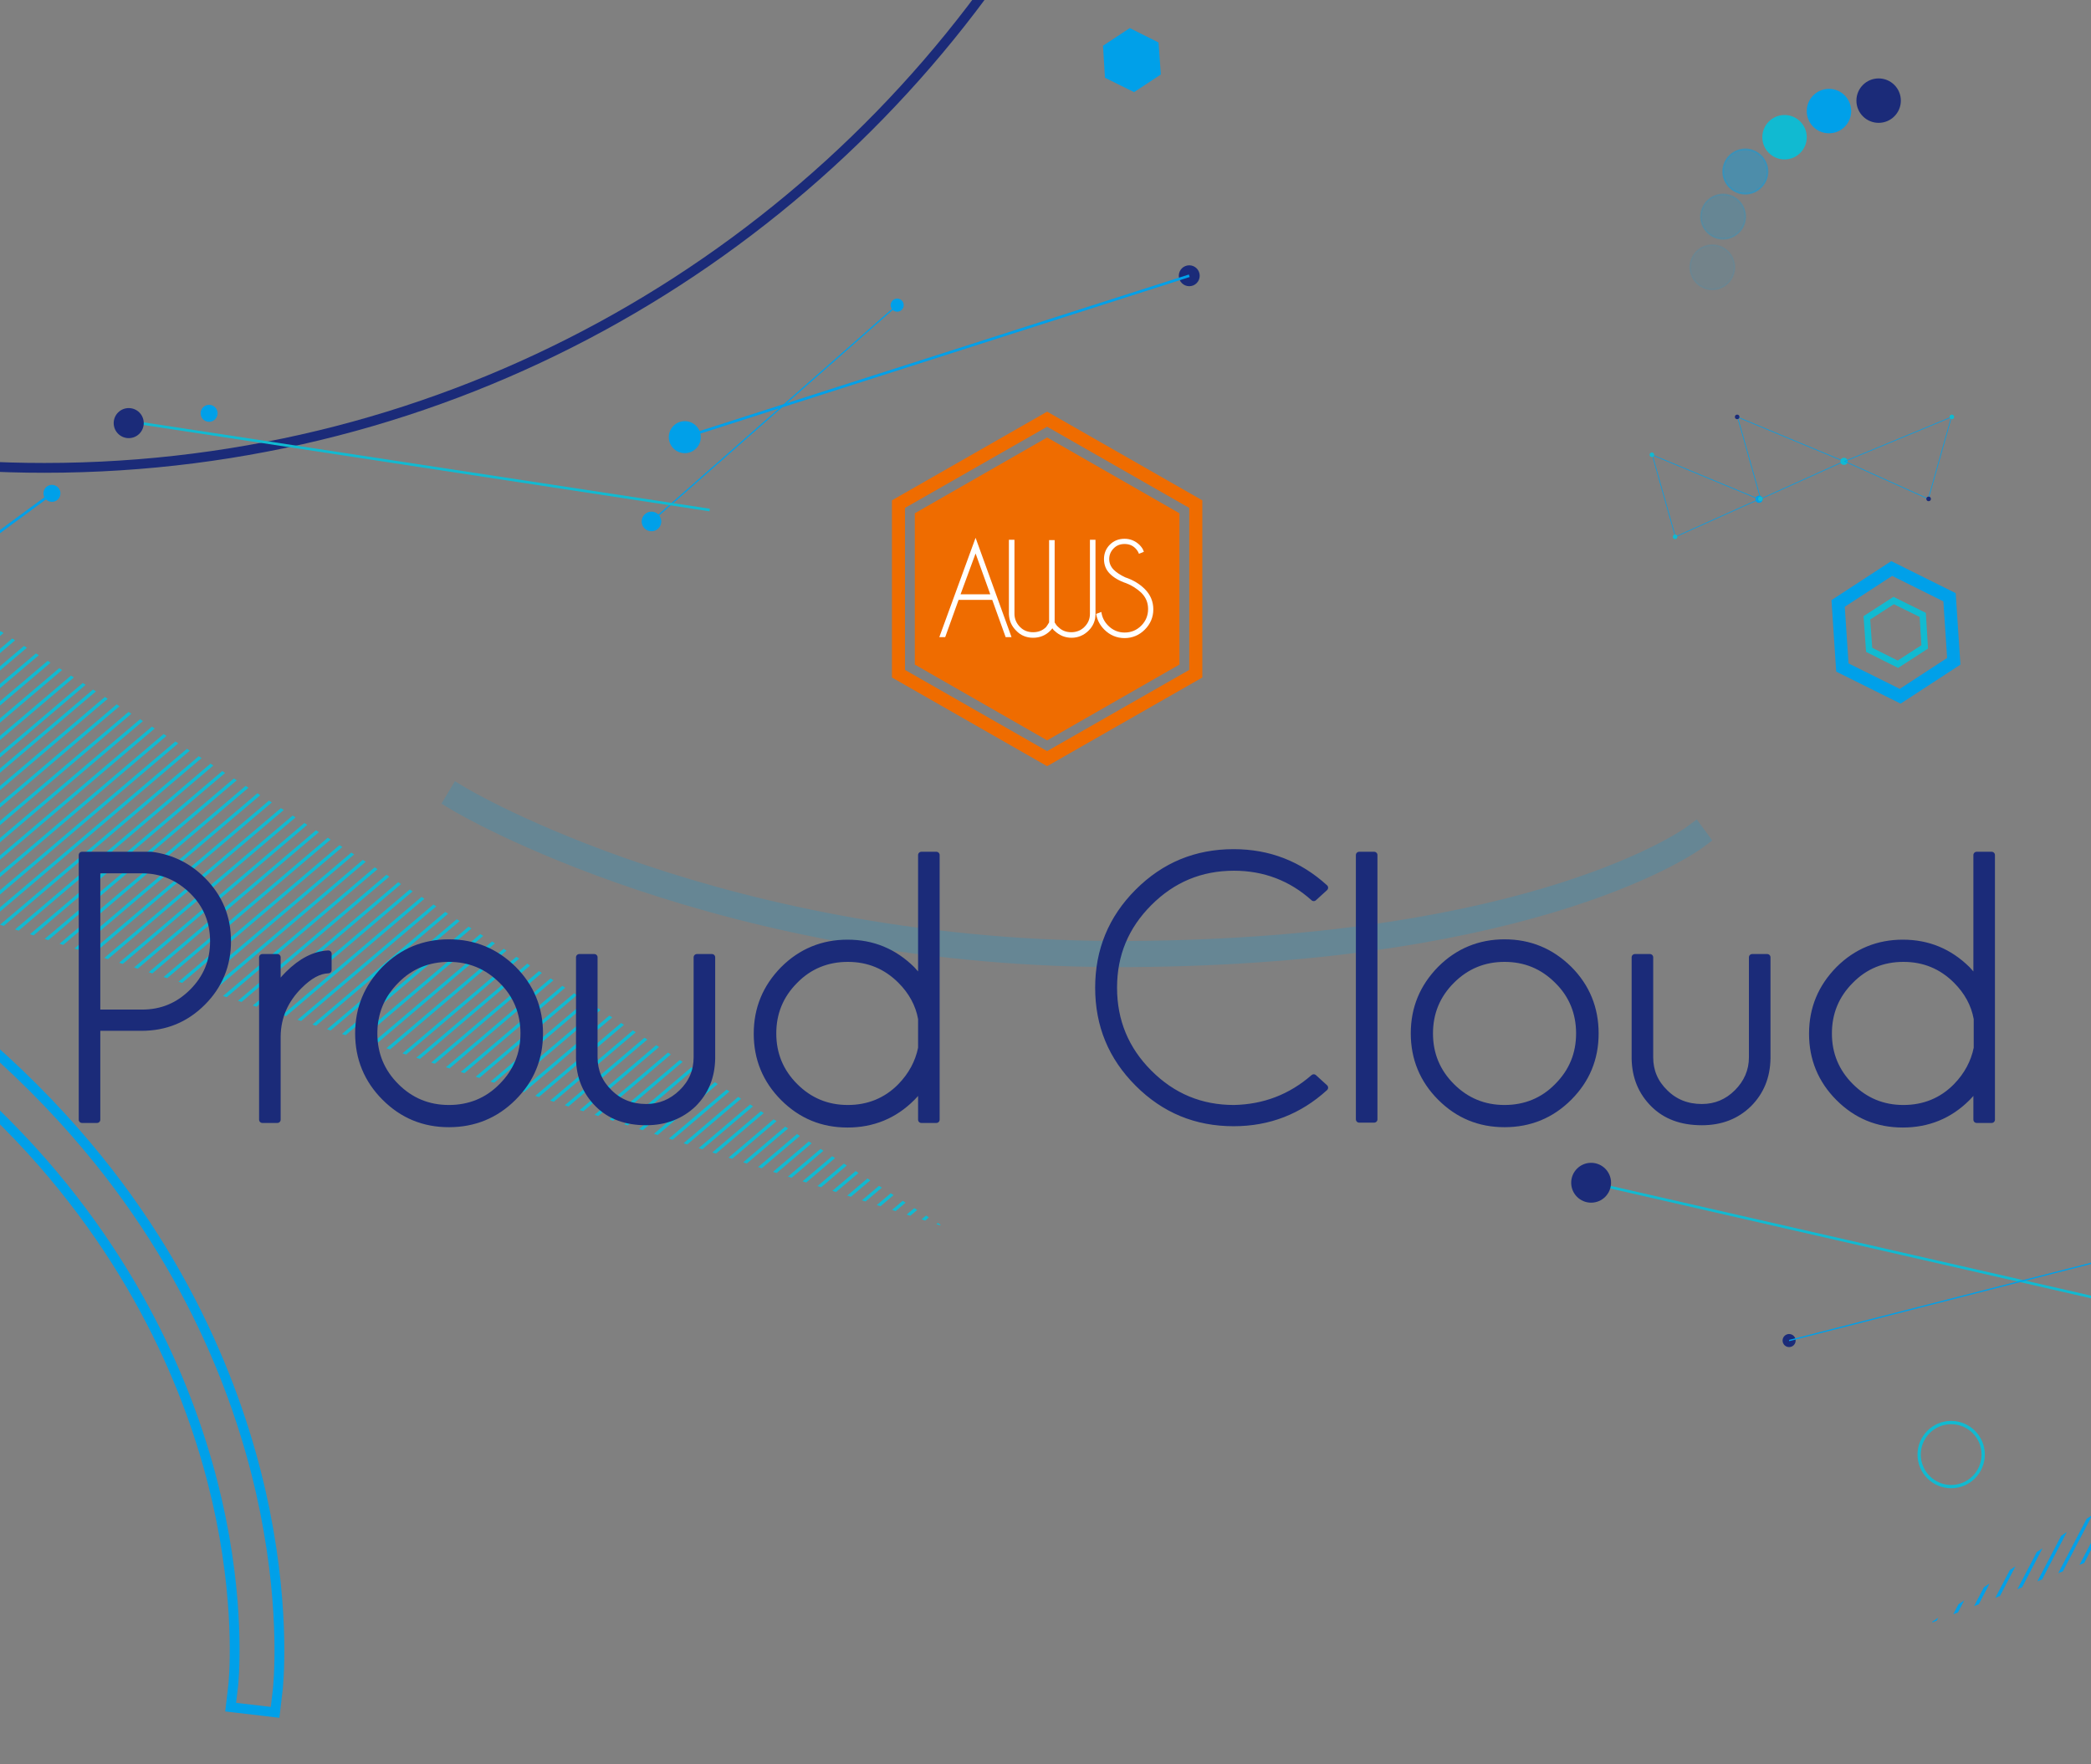 <?xml version="1.0" encoding="utf-8"?>
<!-- Generator: Adobe Illustrator 19.1.0, SVG Export Plug-In . SVG Version: 6.00 Build 0)  -->
<svg version="1.0" id="レイヤー_1" xmlns="http://www.w3.org/2000/svg" xmlns:xlink="http://www.w3.org/1999/xlink" x="0px"
	 y="0px" viewBox="188 -257 640 540" enable-background="new 188 -257 640 540" xml:space="preserve">
<rect x="188" y="-257" width="640" height="540" fill="#808080" stroke="none"/>
<path fill="none" stroke="#1B2B79" stroke-width="3" stroke-miterlimit="10" d="M119.8-123.2c26.3,6.2,53.7,9.4,81.8,9.4
	c123.5,0,232.2-62.7,296.3-157.9"/>
<path fill="none" stroke="#00A0E9" stroke-width="3" stroke-miterlimit="10" d="M140.2,30.1c22.4,14.1,48.3,33.7,71,59.7
	c37.2,42.5,52,86.4,57.9,115.8c6.4,32,4,53.8,3.9,54.7l-0.8,6.8l-13.6-1.6l0.8-6.8c0-0.2,2.3-21-3.8-51
	C250,180.1,236,138.9,201,98.8c-19.2-21.9-41.1-39.3-61-52.4"/>
<polygon fill="#00A0E9" points="526.2,-233.2 525.6,-243 533.8,-248.4 542.6,-244 543.3,-234.2 535.1,-228.8 "/>
<g>
	<circle fill="#1B2B79" cx="763" cy="-226.2" r="6.8"/>
	<circle fill="#00A0E9" cx="747.8" cy="-223" r="6.8"/>
	<circle fill="#11BAD1" cx="734.2" cy="-215" r="6.8"/>
	
		<circle opacity="0.4" fill="#00A0E9" stroke="#00A0E9" stroke-width="0.534" stroke-linecap="round" stroke-linejoin="round" stroke-miterlimit="10" enable-background="new    " cx="722.2" cy="-204.5" r="6.8"/>
	
		<circle opacity="0.2" fill="#00A0E9" stroke="#00A0E9" stroke-width="0.534" stroke-linecap="round" stroke-linejoin="round" stroke-miterlimit="10" enable-background="new    " cx="715.4" cy="-190.7" r="6.8"/>
	
		<circle opacity="0.1" fill="#00A0E9" stroke="#00A0E9" stroke-width="0.534" stroke-linecap="round" stroke-linejoin="round" stroke-miterlimit="10" enable-background="new    " cx="712.1" cy="-175.2" r="6.8"/>
</g>
<g>
	<g>
		<circle fill="#00A0E9" cx="387.4" cy="-97.4" r="3"/>
		<circle fill="#00A0E9" cx="462.6" cy="-163.6" r="2"/>
		<line fill="none" stroke="#00A0E9" stroke-width="0.391" stroke-miterlimit="10" x1="387.4" y1="-97.4" x2="462.6" y2="-163.6"/>
	</g>
	<g>
		<circle fill="#00A0E9" cx="397.6" cy="-123.2" r="4.9"/>
		<circle fill="#1B2B79" cx="552" cy="-172.6" r="3.2"/>
		<line fill="none" stroke="#00A0E9" stroke-width="0.8" stroke-miterlimit="10" x1="397.6" y1="-123.2" x2="552" y2="-172.6"/>
	</g>
	<line fill="none" stroke="#11BAD1" stroke-width="0.8" stroke-miterlimit="10" x1="405.2" y1="-100.9" x2="224.3" y2="-128.5"/>
	<circle fill="#1B2B79" cx="227.4" cy="-127.5" r="4.6"/>
	<line fill="none" x1="252.9" y1="-130.5" x2="180.4" y2="-100.9"/>
	<circle fill="#00A0E9" cx="252" cy="-130.5" r="2.6"/>
	<line fill="none" stroke="#00A0E9" stroke-width="0.8" stroke-miterlimit="10" x1="203.9" y1="-106" x2="130.4" y2="-51.9"/>
	<circle fill="#00A0E9" cx="203.9" cy="-106" r="2.6"/>
</g>
<g>
	<g>
		<defs>
			<polygon id="SVGID_1_" points="148.8,-88.7 86,-87.5 86,-6.6 476.6,118.3 			"/>
		</defs>
		<clipPath id="SVGID_2_">
			<use xlink:href="#SVGID_1_"  overflow="visible"/>
		</clipPath>
		<g clip-path="url(#SVGID_2_)">
			<g>
				
					<line fill="none" stroke="#11BAD1" stroke-linecap="round" stroke-linejoin="round" stroke-miterlimit="10" x1="342" y1="-204.3" x2="-82.8" y2="156.1"/>
				
					<line fill="none" stroke="#11BAD1" stroke-linecap="round" stroke-linejoin="round" stroke-miterlimit="10" x1="343.8" y1="-200.5" x2="-81" y2="159.9"/>
				
					<line fill="none" stroke="#11BAD1" stroke-linecap="round" stroke-linejoin="round" stroke-miterlimit="10" x1="345.6" y1="-196.7" x2="-79.2" y2="163.7"/>
				
					<line fill="none" stroke="#11BAD1" stroke-linecap="round" stroke-linejoin="round" stroke-miterlimit="10" x1="347.3" y1="-192.9" x2="-77.5" y2="167.5"/>
				
					<line fill="none" stroke="#11BAD1" stroke-linecap="round" stroke-linejoin="round" stroke-miterlimit="10" x1="349.1" y1="-189.1" x2="-75.7" y2="171.3"/>
				
					<line fill="none" stroke="#11BAD1" stroke-linecap="round" stroke-linejoin="round" stroke-miterlimit="10" x1="350.9" y1="-185.2" x2="-73.9" y2="175.1"/>
				
					<line fill="none" stroke="#11BAD1" stroke-linecap="round" stroke-linejoin="round" stroke-miterlimit="10" x1="352.7" y1="-181.4" x2="-72.1" y2="178.9"/>
				
					<line fill="none" stroke="#11BAD1" stroke-linecap="round" stroke-linejoin="round" stroke-miterlimit="10" x1="354.4" y1="-177.6" x2="-70.4" y2="182.7"/>
				
					<line fill="none" stroke="#11BAD1" stroke-linecap="round" stroke-linejoin="round" stroke-miterlimit="10" x1="356.2" y1="-173.8" x2="-68.6" y2="186.5"/>
				
					<line fill="none" stroke="#11BAD1" stroke-linecap="round" stroke-linejoin="round" stroke-miterlimit="10" x1="358" y1="-170" x2="-66.8" y2="190.3"/>
			</g>
			<g>
				
					<line fill="none" stroke="#11BAD1" stroke-linecap="round" stroke-linejoin="round" stroke-miterlimit="10" x1="359.7" y1="-166.8" x2="-65.1" y2="193.6"/>
				
					<line fill="none" stroke="#11BAD1" stroke-linecap="round" stroke-linejoin="round" stroke-miterlimit="10" x1="361.5" y1="-163" x2="-63.3" y2="197.4"/>
				
					<line fill="none" stroke="#11BAD1" stroke-linecap="round" stroke-linejoin="round" stroke-miterlimit="10" x1="363.3" y1="-159.2" x2="-61.5" y2="201.2"/>
				
					<line fill="none" stroke="#11BAD1" stroke-linecap="round" stroke-linejoin="round" stroke-miterlimit="10" x1="365.1" y1="-155.3" x2="-59.7" y2="205"/>
				
					<line fill="none" stroke="#11BAD1" stroke-linecap="round" stroke-linejoin="round" stroke-miterlimit="10" x1="366.8" y1="-151.5" x2="-58" y2="208.8"/>
				
					<line fill="none" stroke="#11BAD1" stroke-linecap="round" stroke-linejoin="round" stroke-miterlimit="10" x1="368.6" y1="-147.7" x2="-56.2" y2="212.6"/>
				
					<line fill="none" stroke="#11BAD1" stroke-linecap="round" stroke-linejoin="round" stroke-miterlimit="10" x1="370.4" y1="-143.9" x2="-54.4" y2="216.4"/>
				
					<line fill="none" stroke="#11BAD1" stroke-linecap="round" stroke-linejoin="round" stroke-miterlimit="10" x1="372.2" y1="-140.1" x2="-52.6" y2="220.2"/>
				
					<line fill="none" stroke="#11BAD1" stroke-linecap="round" stroke-linejoin="round" stroke-miterlimit="10" x1="373.9" y1="-136.3" x2="-50.9" y2="224"/>
				
					<line fill="none" stroke="#11BAD1" stroke-linecap="round" stroke-linejoin="round" stroke-miterlimit="10" x1="375.7" y1="-132.5" x2="-49.1" y2="227.8"/>
				
					<line fill="none" stroke="#11BAD1" stroke-linecap="round" stroke-linejoin="round" stroke-miterlimit="10" x1="377.5" y1="-128.7" x2="-47.3" y2="231.6"/>
				
					<line fill="none" stroke="#11BAD1" stroke-linecap="round" stroke-linejoin="round" stroke-miterlimit="10" x1="379.3" y1="-124.9" x2="-45.6" y2="235.5"/>
				
					<line fill="none" stroke="#11BAD1" stroke-linecap="round" stroke-linejoin="round" stroke-miterlimit="10" x1="381" y1="-121.1" x2="-43.8" y2="239.3"/>
				
					<line fill="none" stroke="#11BAD1" stroke-linecap="round" stroke-linejoin="round" stroke-miterlimit="10" x1="382.8" y1="-117.3" x2="-42" y2="243.1"/>
				
					<line fill="none" stroke="#11BAD1" stroke-linecap="round" stroke-linejoin="round" stroke-miterlimit="10" x1="384.6" y1="-113.5" x2="-40.2" y2="246.9"/>
				
					<line fill="none" stroke="#11BAD1" stroke-linecap="round" stroke-linejoin="round" stroke-miterlimit="10" x1="386.3" y1="-109.7" x2="-38.5" y2="250.7"/>
				
					<line fill="none" stroke="#11BAD1" stroke-linecap="round" stroke-linejoin="round" stroke-miterlimit="10" x1="388.1" y1="-105.8" x2="-36.7" y2="254.5"/>
				
					<line fill="none" stroke="#11BAD1" stroke-linecap="round" stroke-linejoin="round" stroke-miterlimit="10" x1="389.9" y1="-102" x2="-34.9" y2="258.3"/>
				
					<line fill="none" stroke="#11BAD1" stroke-linecap="round" stroke-linejoin="round" stroke-miterlimit="10" x1="391.7" y1="-98.2" x2="-33.1" y2="262.1"/>
				
					<line fill="none" stroke="#11BAD1" stroke-linecap="round" stroke-linejoin="round" stroke-miterlimit="10" x1="393.4" y1="-94.4" x2="-31.4" y2="265.9"/>
				
					<line fill="none" stroke="#11BAD1" stroke-linecap="round" stroke-linejoin="round" stroke-miterlimit="10" x1="395.2" y1="-90.6" x2="-29.6" y2="269.7"/>
				
					<line fill="none" stroke="#11BAD1" stroke-linecap="round" stroke-linejoin="round" stroke-miterlimit="10" x1="397" y1="-86.8" x2="-27.8" y2="273.5"/>
				
					<line fill="none" stroke="#11BAD1" stroke-linecap="round" stroke-linejoin="round" stroke-miterlimit="10" x1="398.8" y1="-83" x2="-26" y2="277.3"/>
				
					<line fill="none" stroke="#11BAD1" stroke-linecap="round" stroke-linejoin="round" stroke-miterlimit="10" x1="400.5" y1="-79.2" x2="-24.3" y2="281.1"/>
				
					<line fill="none" stroke="#11BAD1" stroke-linecap="round" stroke-linejoin="round" stroke-miterlimit="10" x1="402.3" y1="-75.4" x2="-22.5" y2="285"/>
				
					<line fill="none" stroke="#11BAD1" stroke-linecap="round" stroke-linejoin="round" stroke-miterlimit="10" x1="404.1" y1="-71.6" x2="-20.7" y2="288.8"/>
				
					<line fill="none" stroke="#11BAD1" stroke-linecap="round" stroke-linejoin="round" stroke-miterlimit="10" x1="405.9" y1="-67.8" x2="-18.9" y2="292.6"/>
				
					<line fill="none" stroke="#11BAD1" stroke-linecap="round" stroke-linejoin="round" stroke-miterlimit="10" x1="407.6" y1="-64" x2="-17.2" y2="296.4"/>
				
					<line fill="none" stroke="#11BAD1" stroke-linecap="round" stroke-linejoin="round" stroke-miterlimit="10" x1="409.4" y1="-60.2" x2="-15.4" y2="300.2"/>
				
					<line fill="none" stroke="#11BAD1" stroke-linecap="round" stroke-linejoin="round" stroke-miterlimit="10" x1="411.2" y1="-56.3" x2="-13.6" y2="304"/>
				
					<line fill="none" stroke="#11BAD1" stroke-linecap="round" stroke-linejoin="round" stroke-miterlimit="10" x1="413" y1="-52.5" x2="-11.8" y2="307.8"/>
				
					<line fill="none" stroke="#11BAD1" stroke-linecap="round" stroke-linejoin="round" stroke-miterlimit="10" x1="414.7" y1="-48.7" x2="-10.1" y2="311.6"/>
				
					<line fill="none" stroke="#11BAD1" stroke-linecap="round" stroke-linejoin="round" stroke-miterlimit="10" x1="416.5" y1="-44.9" x2="-8.3" y2="315.4"/>
				
					<line fill="none" stroke="#11BAD1" stroke-linecap="round" stroke-linejoin="round" stroke-miterlimit="10" x1="418.3" y1="-41.1" x2="-6.5" y2="319.2"/>
				
					<line fill="none" stroke="#11BAD1" stroke-linecap="round" stroke-linejoin="round" stroke-miterlimit="10" x1="420.1" y1="-37.3" x2="-4.7" y2="323"/>
				
					<line fill="none" stroke="#11BAD1" stroke-linecap="round" stroke-linejoin="round" stroke-miterlimit="10" x1="421.8" y1="-33.5" x2="-3" y2="326.8"/>
				
					<line fill="none" stroke="#11BAD1" stroke-linecap="round" stroke-linejoin="round" stroke-miterlimit="10" x1="425.4" y1="-25.9" x2="0.6" y2="334.5"/>
				
					<line fill="none" stroke="#11BAD1" stroke-linecap="round" stroke-linejoin="round" stroke-miterlimit="10" x1="427.2" y1="-22.1" x2="2.4" y2="338.3"/>
				
					<line fill="none" stroke="#11BAD1" stroke-linecap="round" stroke-linejoin="round" stroke-miterlimit="10" x1="428.9" y1="-18.3" x2="4.1" y2="342.1"/>
				
					<line fill="none" stroke="#11BAD1" stroke-linecap="round" stroke-linejoin="round" stroke-miterlimit="10" x1="430.7" y1="-14.5" x2="5.9" y2="345.9"/>
				
					<line fill="none" stroke="#11BAD1" stroke-linecap="round" stroke-linejoin="round" stroke-miterlimit="10" x1="432.5" y1="-10.7" x2="7.7" y2="349.7"/>
				
					<line fill="none" stroke="#11BAD1" stroke-linecap="round" stroke-linejoin="round" stroke-miterlimit="10" x1="434.3" y1="-6.9" x2="9.5" y2="353.5"/>
				
					<line fill="none" stroke="#11BAD1" stroke-linecap="round" stroke-linejoin="round" stroke-miterlimit="10" x1="436" y1="-3" x2="11.2" y2="357.3"/>
				
					<line fill="none" stroke="#11BAD1" stroke-linecap="round" stroke-linejoin="round" stroke-miterlimit="10" x1="437.8" y1="0.8" x2="13" y2="361.1"/>
				
					<line fill="none" stroke="#11BAD1" stroke-linecap="round" stroke-linejoin="round" stroke-miterlimit="10" x1="439.6" y1="4.6" x2="14.8" y2="364.9"/>
				
					<line fill="none" stroke="#11BAD1" stroke-linecap="round" stroke-linejoin="round" stroke-miterlimit="10" x1="441.4" y1="8.4" x2="16.6" y2="368.7"/>
				
					<line fill="none" stroke="#11BAD1" stroke-linecap="round" stroke-linejoin="round" stroke-miterlimit="10" x1="443.1" y1="12.2" x2="18.3" y2="372.5"/>
				
					<line fill="none" stroke="#11BAD1" stroke-linecap="round" stroke-linejoin="round" stroke-miterlimit="10" x1="444.9" y1="16" x2="20.1" y2="376.3"/>
				
					<line fill="none" stroke="#11BAD1" stroke-linecap="round" stroke-linejoin="round" stroke-miterlimit="10" x1="446.7" y1="19.8" x2="21.9" y2="380.1"/>
				
					<line fill="none" stroke="#11BAD1" stroke-linecap="round" stroke-linejoin="round" stroke-miterlimit="10" x1="448.5" y1="23.6" x2="23.7" y2="384"/>
				
					<line fill="none" stroke="#11BAD1" stroke-linecap="round" stroke-linejoin="round" stroke-miterlimit="10" x1="450.2" y1="27.4" x2="25.4" y2="387.8"/>
				
					<line fill="none" stroke="#11BAD1" stroke-linecap="round" stroke-linejoin="round" stroke-miterlimit="10" x1="452" y1="31.2" x2="27.2" y2="391.6"/>
				
					<line fill="none" stroke="#11BAD1" stroke-linecap="round" stroke-linejoin="round" stroke-miterlimit="10" x1="453.8" y1="35" x2="29" y2="395.4"/>
				
					<line fill="none" stroke="#11BAD1" stroke-linecap="round" stroke-linejoin="round" stroke-miterlimit="10" x1="455.6" y1="38.8" x2="30.8" y2="399.2"/>
				
					<line fill="none" stroke="#11BAD1" stroke-linecap="round" stroke-linejoin="round" stroke-miterlimit="10" x1="457.3" y1="42.6" x2="32.5" y2="403"/>
				
					<line fill="none" stroke="#11BAD1" stroke-linecap="round" stroke-linejoin="round" stroke-miterlimit="10" x1="459.1" y1="46.5" x2="34.3" y2="406.8"/>
				
					<line fill="none" stroke="#11BAD1" stroke-linecap="round" stroke-linejoin="round" stroke-miterlimit="10" x1="462.7" y1="54.1" x2="37.9" y2="414.4"/>
				
					<line fill="none" stroke="#11BAD1" stroke-linecap="round" stroke-linejoin="round" stroke-miterlimit="10" x1="464.4" y1="57.9" x2="39.6" y2="418.2"/>
				
					<line fill="none" stroke="#11BAD1" stroke-linecap="round" stroke-linejoin="round" stroke-miterlimit="10" x1="466.2" y1="61.7" x2="41.4" y2="422"/>
				
					<line fill="none" stroke="#11BAD1" stroke-linecap="round" stroke-linejoin="round" stroke-miterlimit="10" x1="468" y1="65.5" x2="43.2" y2="425.8"/>
				
					<line fill="none" stroke="#11BAD1" stroke-linecap="round" stroke-linejoin="round" stroke-miterlimit="10" x1="469.8" y1="69.3" x2="45" y2="429.6"/>
				
					<line fill="none" stroke="#11BAD1" stroke-linecap="round" stroke-linejoin="round" stroke-miterlimit="10" x1="471.5" y1="73.1" x2="46.7" y2="433.5"/>
				
					<line fill="none" stroke="#11BAD1" stroke-linecap="round" stroke-linejoin="round" stroke-miterlimit="10" x1="473.3" y1="76.9" x2="48.5" y2="437.3"/>
				
					<line fill="none" stroke="#11BAD1" stroke-linecap="round" stroke-linejoin="round" stroke-miterlimit="10" x1="475.1" y1="80.7" x2="50.3" y2="441.1"/>
				
					<line fill="none" stroke="#11BAD1" stroke-linecap="round" stroke-linejoin="round" stroke-miterlimit="10" x1="476.9" y1="84.5" x2="52" y2="444.9"/>
				
					<line fill="none" stroke="#11BAD1" stroke-linecap="round" stroke-linejoin="round" stroke-miterlimit="10" x1="478.6" y1="88.3" x2="53.8" y2="448.7"/>
				
					<line fill="none" stroke="#11BAD1" stroke-linecap="round" stroke-linejoin="round" stroke-miterlimit="10" x1="480.4" y1="92.1" x2="55.6" y2="452.5"/>
				
					<line fill="none" stroke="#11BAD1" stroke-linecap="round" stroke-linejoin="round" stroke-miterlimit="10" x1="482.2" y1="96" x2="57.4" y2="456.3"/>
				
					<line fill="none" stroke="#11BAD1" stroke-linecap="round" stroke-linejoin="round" stroke-miterlimit="10" x1="483.9" y1="99.8" x2="59.1" y2="460.1"/>
				
					<line fill="none" stroke="#11BAD1" stroke-linecap="round" stroke-linejoin="round" stroke-miterlimit="10" x1="485.7" y1="103.6" x2="60.9" y2="463.9"/>
				
					<line fill="none" stroke="#11BAD1" stroke-linecap="round" stroke-linejoin="round" stroke-miterlimit="10" x1="487.5" y1="107.4" x2="62.7" y2="467.7"/>
				
					<line fill="none" stroke="#11BAD1" stroke-linecap="round" stroke-linejoin="round" stroke-miterlimit="10" x1="489.3" y1="111.2" x2="64.5" y2="471.5"/>
				
					<line fill="none" stroke="#11BAD1" stroke-linecap="round" stroke-linejoin="round" stroke-miterlimit="10" x1="491" y1="115" x2="66.2" y2="475.3"/>
				
					<line fill="none" stroke="#11BAD1" stroke-linecap="round" stroke-linejoin="round" stroke-miterlimit="10" x1="492.8" y1="118.8" x2="68" y2="479.1"/>
				
					<line fill="none" stroke="#11BAD1" stroke-linecap="round" stroke-linejoin="round" stroke-miterlimit="10" x1="494.6" y1="122.6" x2="69.8" y2="482.9"/>
				
					<line fill="none" stroke="#11BAD1" stroke-linecap="round" stroke-linejoin="round" stroke-miterlimit="10" x1="496.4" y1="126.4" x2="71.6" y2="486.8"/>
				
					<line fill="none" stroke="#11BAD1" stroke-linecap="round" stroke-linejoin="round" stroke-miterlimit="10" x1="498.1" y1="130.2" x2="73.3" y2="490.6"/>
				
					<line fill="none" stroke="#11BAD1" stroke-linecap="round" stroke-linejoin="round" stroke-miterlimit="10" x1="499.9" y1="134" x2="75.1" y2="494.4"/>
				
					<line fill="none" stroke="#11BAD1" stroke-linecap="round" stroke-linejoin="round" stroke-miterlimit="10" x1="501.7" y1="137.8" x2="76.9" y2="498.2"/>
				
					<line fill="none" stroke="#11BAD1" stroke-linecap="round" stroke-linejoin="round" stroke-miterlimit="10" x1="503.5" y1="141.6" x2="78.7" y2="502"/>
				
					<line fill="none" stroke="#11BAD1" stroke-linecap="round" stroke-linejoin="round" stroke-miterlimit="10" x1="505.2" y1="145.5" x2="80.4" y2="505.8"/>
				
					<line fill="none" stroke="#11BAD1" stroke-linecap="round" stroke-linejoin="round" stroke-miterlimit="10" x1="507" y1="149.3" x2="82.2" y2="509.6"/>
				
					<line fill="none" stroke="#11BAD1" stroke-linecap="round" stroke-linejoin="round" stroke-miterlimit="10" x1="508.8" y1="153.1" x2="84" y2="513.4"/>
				
					<line fill="none" stroke="#11BAD1" stroke-linecap="round" stroke-linejoin="round" stroke-miterlimit="10" x1="420.9" y1="-27" x2="-3.9" y2="333.3"/>
				
					<line fill="none" stroke="#11BAD1" stroke-linecap="round" stroke-linejoin="round" stroke-miterlimit="10" x1="462.1" y1="48.8" x2="37.3" y2="409.2"/>
			</g>
		</g>
	</g>
</g>
<g>
	<g>
		<line fill="none" stroke="#11BAD1" stroke-width="0.8" stroke-miterlimit="10" x1="675" y1="105" x2="872.8" y2="150.2"/>
		<circle fill="#1B2B79" cx="675" cy="105" r="6.1"/>
	</g>
	<g>
		<circle fill="#00A0E9" cx="831.8" cy="128.7" r="3"/>
		<circle fill="#1B2B79" cx="735.6" cy="153.3" r="2"/>
		<line fill="none" stroke="#00A0E9" stroke-width="0.391" stroke-miterlimit="10" x1="831.8" y1="128.7" x2="735.6" y2="153.3"/>
	</g>
</g>
<path opacity="0.2" fill="none" stroke="#00A0E9" stroke-width="8" stroke-linecap="square" stroke-linejoin="round" stroke-miterlimit="10" enable-background="new    " d="
	M328.6-12.4c0,0,80.4,48.3,205.7,47.4S706.5-0.6,706.5-0.6"/>
<g>
	<polygon fill="none" stroke="#00A0E9" stroke-width="3.926" stroke-miterlimit="10" points="751.9,-52.7 750.6,-72.3 767,-83 
		784.7,-74.2 786,-54.6 769.6,-43.9 	"/>
	<polygon fill="none" stroke="#11BAD1" stroke-width="1.963" stroke-miterlimit="10" points="760.1,-58.1 759.4,-67.9 767.6,-73.2 
		776.5,-68.8 777.1,-59 768.9,-53.7 	"/>
</g>
<g>
	<g>
		<polyline fill="none" stroke="#00A0E9" stroke-width="0.196" stroke-miterlimit="10" points="693.9,-117.1 700.8,-92.7 
			726.4,-104.2 693.6,-117.8 		"/>
		<g>
			<circle fill="#00A0E9" cx="726.4" cy="-104.2" r="1.1"/>
			<circle fill="#11BAD1" cx="693.6" cy="-117.8" r="0.7"/>
		</g>
		<g>
			<circle fill="#11BAD1" cx="700.7" cy="-92.7" r="0.7"/>
		</g>
	</g>
	<g>
		<polyline fill="none" stroke="#00A0E9" stroke-width="0.196" stroke-miterlimit="10" points="720,-128.7 726.9,-104.3 
			752.4,-115.8 719.7,-129.4 		"/>
		<g>
			<circle fill="#11BAD1" cx="752.4" cy="-115.8" r="1.1"/>
			<circle fill="#1B2B79" cx="719.7" cy="-129.4" r="0.7"/>
		</g>
		<g>
			<circle fill="#11BAD1" cx="726.8" cy="-104.3" r="0.7"/>
		</g>
	</g>
	<g>
		<polyline fill="none" stroke="#00A0E9" stroke-width="0.196" stroke-miterlimit="10" points="785.1,-128.7 778.2,-104.3 
			752.6,-115.8 785.4,-129.4 		"/>
		<g>
			<circle fill="#11BAD1" cx="785.4" cy="-129.4" r="0.7"/>
		</g>
		<g>
			<circle fill="#1B2B79" cx="778.3" cy="-104.3" r="0.7"/>
		</g>
	</g>
</g>
<g>
	<polygon fill="none" stroke="#EF6C00" stroke-width="4" stroke-miterlimit="10" points="463,-102.7 508.5,-128.7 554,-102.7 
		554,-50.8 508.5,-24.8 463,-50.8 	"/>
	<polygon fill="#EF6C00" points="468,-99.9 508.5,-123.1 549,-99.9 549,-53.6 508.5,-30.4 468,-53.6 	"/>
	<g enable-background="new    ">
		<path fill="#FFFFFF" d="M491.7-73.4h-10.3l-4.1,11.4h-1.8l11.1-30.4l11,30.4h-1.8L491.7-73.4z M491.1-75.1l-4.5-12.5L482-75.1
			H491.1z"/>
		<path fill="#FFFFFF" d="M509.1-66.5v-25.2h1.7v25.2c0.3,0.5,0.6,1,1.1,1.4c1.1,1.1,2.4,1.6,4,1.6c1.5,0,2.9-0.5,4-1.6
			s1.7-2.4,1.7-4v-22.7h1.7v22.8c0,1.9-0.7,3.6-2.1,5c-1.4,1.4-3.2,2.2-5.2,2.2c-2,0-3.7-0.7-5.2-2.1c-0.3-0.2-0.5-0.5-0.7-0.8
			c-0.2,0.3-0.4,0.5-0.7,0.8c-1.4,1.4-3.2,2.1-5.2,2.1c-2,0-3.8-0.7-5.2-2.2c-1.4-1.4-2.1-3-2.2-5v-22.8h1.7v22.7
			c0,1.5,0.6,2.9,1.7,4s2.4,1.6,4,1.6s2.9-0.5,4-1.6C508.5-65.5,508.8-66,509.1-66.5z"/>
		<path fill="#FFFFFF" d="M532.7-78.5c-2.1-0.7-3.8-1.7-5-2.9c-1.2-1.2-1.8-2.7-1.8-4.5c0-1.7,0.6-3.2,1.8-4.4
			c1.2-1.2,2.7-1.8,4.5-1.8c1.7,0,3.2,0.6,4.5,1.8c0.7,0.7,1.2,1.4,1.4,2.2l-1.5,0.6c-0.2-0.6-0.6-1.2-1.1-1.7
			c-0.9-0.9-2-1.3-3.3-1.3c-1.3,0-2.4,0.4-3.3,1.3c-0.9,0.9-1.4,2-1.4,3.3c0,1.3,0.5,2.4,1.4,3.3c0.8,0.8,2,1.6,3.5,2.3
			c2.4,0.8,4.4,2,6,3.6c1.7,1.7,2.6,3.8,2.6,6.2c0,2.4-0.9,4.5-2.6,6.2c-1.7,1.7-3.8,2.6-6.2,2.6c-2.4,0-4.5-0.9-6.2-2.6
			c-1.4-1.4-2.2-3-2.5-4.8l1.6-0.6c0.2,1.6,0.9,3,2.1,4.2c1.4,1.4,3.1,2.1,5,2.1c2,0,3.7-0.7,5.1-2.1c1.4-1.4,2.1-3.1,2.1-5.1
			c0-2-0.7-3.6-2.1-5C536-76.8,534.5-77.8,532.7-78.5z"/>
	</g>
</g>
<g>
	<g enable-background="new    ">
		<path fill="#1B2B79" d="M217.7,57.6v28.1h-4.6V4.7h21.2c6.2,0.8,11.4,3.4,15.7,7.7c5.2,5.2,7.7,11.4,7.7,18.7
			c0,7.3-2.6,13.6-7.7,18.7c-5.2,5.2-11.4,7.7-18.7,7.7H217.7z M217.7,9.3V53h13.8c6,0,11.1-2.1,15.4-6.4c4.3-4.3,6.4-9.4,6.4-15.5
			c0-6-2.1-11.2-6.4-15.4c-4.3-4.2-9.4-6.4-15.4-6.4H217.7z"/>
	</g>
	<g enable-background="new    ">
		<path fill="none" stroke="#1B2B79" stroke-width="2" stroke-linecap="round" stroke-linejoin="round" stroke-miterlimit="10" d="
			M217.7,57.6v28.1h-4.6V4.7h21.2c6.2,0.8,11.4,3.4,15.7,7.7c5.2,5.2,7.7,11.4,7.7,18.7c0,7.3-2.6,13.6-7.7,18.7
			c-5.2,5.2-11.4,7.7-18.7,7.7H217.7z M217.7,9.3V53h13.8c6,0,11.1-2.1,15.4-6.4c4.3-4.3,6.4-9.4,6.4-15.5c0-6-2.1-11.2-6.4-15.4
			c-4.3-4.2-9.4-6.4-15.4-6.4H217.7z"/>
	</g>
	<g enable-background="new    ">
		<path fill="#1B2B79" d="M268.3,36h4.6v9.1c0.9-1.3,2-2.6,3.3-3.9c4-4,8.1-6.1,12.3-6.3v5c-2.9,0.1-5.8,1.7-8.9,4.8
			c-4.3,4.3-6.6,9.4-6.7,15.4v25.6h-4.6V36z"/>
	</g>
	<g enable-background="new    ">
		<path fill="none" stroke="#1B2B79" stroke-width="2" stroke-linecap="round" stroke-linejoin="round" stroke-miterlimit="10" d="
			M268.3,36h4.6v9.1c0.9-1.3,2-2.6,3.3-3.9c4-4,8.1-6.1,12.3-6.3v5c-2.9,0.1-5.8,1.7-8.9,4.8c-4.3,4.3-6.6,9.4-6.7,15.4v25.6h-4.6
			V36z"/>
	</g>
	<g enable-background="new    ">
		<path fill="#1B2B79" d="M325.4,31.5c7.7,0,14.2,2.7,19.7,8.1c5.4,5.4,8.1,12,8.1,19.7c0,7.7-2.7,14.2-8.1,19.6
			c-5.4,5.4-12,8.1-19.7,8.1c-7.7,0-14.2-2.7-19.6-8.1c-5.4-5.4-8.1-12-8.1-19.6c0-7.7,2.7-14.2,8.1-19.7
			C311.2,34.2,317.7,31.5,325.4,31.5z M309.2,43.1c-4.5,4.5-6.7,9.9-6.7,16.2s2.2,11.7,6.7,16.2c4.5,4.5,9.9,6.7,16.2,6.7
			s11.8-2.2,16.2-6.7c4.5-4.5,6.7-9.9,6.7-16.2s-2.2-11.8-6.7-16.2c-4.5-4.5-9.9-6.7-16.2-6.7S313.6,38.6,309.2,43.1z"/>
		<path fill="#1B2B79" d="M385.8,86.4c-6.2,0-11.1-1.8-14.8-5.5c-3.7-3.7-5.6-8.3-5.7-13.9V36h4.6v30.6c0,4.2,1.5,7.8,4.6,10.8
			c3,3,6.8,4.5,11.3,4.5c4.2,0,7.8-1.5,10.9-4.5c3.1-3,4.6-6.6,4.6-10.8V36h4.6v31c-0.1,5.6-2,10.2-5.7,13.9
			C396.4,84.5,391.6,86.4,385.8,86.4z"/>
		<path fill="#1B2B79" d="M474.5,85.7H470V75.6c-0.9,1.2-1.8,2.3-2.9,3.4c-5.4,5.4-12,8.1-19.7,8.1c-7.7,0-14.2-2.7-19.6-8.1
			s-8.1-12-8.1-19.6c0-7.7,2.7-14.2,8.1-19.7c5.4-5.4,12-8.1,19.6-8.1c7.7,0,14.2,2.7,19.7,8.1c1,1.1,2,2.2,2.9,3.4V4.7h4.6V85.7z
			 M470,63.8v-9c-0.8-4.5-3-8.4-6.3-11.7c-4.5-4.5-9.9-6.7-16.2-6.7s-11.8,2.2-16.2,6.7c-4.5,4.5-6.7,9.9-6.7,16.2
			s2.2,11.7,6.7,16.2c4.5,4.5,9.9,6.7,16.2,6.7s11.8-2.2,16.2-6.7C467,72.1,469.1,68.2,470,63.8z"/>
	</g>
	<g enable-background="new    ">
		<path fill="none" stroke="#1B2B79" stroke-width="2" stroke-linecap="round" stroke-linejoin="round" stroke-miterlimit="10" d="
			M325.4,31.5c7.7,0,14.2,2.7,19.7,8.1c5.4,5.4,8.1,12,8.1,19.7c0,7.7-2.7,14.2-8.1,19.6c-5.4,5.4-12,8.1-19.7,8.1
			c-7.7,0-14.2-2.7-19.6-8.1c-5.4-5.4-8.1-12-8.1-19.6c0-7.7,2.7-14.2,8.1-19.7C311.2,34.2,317.7,31.5,325.4,31.5z M309.2,43.1
			c-4.5,4.5-6.7,9.9-6.7,16.2s2.2,11.7,6.7,16.2c4.5,4.5,9.9,6.7,16.2,6.7s11.8-2.2,16.2-6.7c4.5-4.5,6.7-9.9,6.7-16.2
			s-2.2-11.8-6.7-16.2c-4.5-4.5-9.9-6.7-16.2-6.7S313.6,38.6,309.2,43.1z"/>
		<path fill="none" stroke="#1B2B79" stroke-width="2" stroke-linecap="round" stroke-linejoin="round" stroke-miterlimit="10" d="
			M385.8,86.4c-6.2,0-11.1-1.8-14.8-5.5c-3.7-3.7-5.6-8.3-5.7-13.9V36h4.6v30.6c0,4.2,1.5,7.8,4.6,10.8c3,3,6.8,4.5,11.3,4.5
			c4.2,0,7.8-1.5,10.9-4.5c3.1-3,4.6-6.6,4.6-10.8V36h4.6v31c-0.1,5.6-2,10.2-5.7,13.9C396.4,84.5,391.6,86.4,385.8,86.4z"/>
		<path fill="none" stroke="#1B2B79" stroke-width="2" stroke-linecap="round" stroke-linejoin="round" stroke-miterlimit="10" d="
			M474.5,85.7H470V75.6c-0.9,1.2-1.8,2.3-2.9,3.4c-5.4,5.4-12,8.1-19.7,8.1c-7.7,0-14.2-2.7-19.6-8.1s-8.1-12-8.1-19.6
			c0-7.7,2.7-14.2,8.1-19.7c5.4-5.4,12-8.1,19.6-8.1c7.7,0,14.2,2.7,19.7,8.1c1,1.1,2,2.2,2.9,3.4V4.7h4.6V85.7z M470,63.8v-9
			c-0.8-4.5-3-8.4-6.3-11.7c-4.5-4.5-9.9-6.7-16.2-6.7s-11.8,2.2-16.2,6.7c-4.5,4.5-6.7,9.9-6.7,16.2s2.2,11.7,6.7,16.2
			c4.5,4.5,9.9,6.7,16.2,6.7s11.8-2.2,16.2-6.7C467,72.1,469.1,68.2,470,63.8z"/>
	</g>
	<g enable-background="new    ">
		<path fill="#1B2B79" d="M590.1,72.8l3.4,3.1c-7.9,7.2-17.2,10.8-27.9,10.8c-11.5,0-21.2-4-29.3-12.1c-8.1-8.1-12.1-17.8-12.1-29.3
			c0-11.4,4-21.2,12.1-29.3c8.1-8.1,17.8-12.1,29.3-12.1c10.7,0,20,3.6,27.9,10.8l-3.4,3.1c-6.9-6.2-15.1-9.3-24.4-9.3
			c-10.2,0-18.8,3.6-26,10.8c-7.2,7.2-10.8,15.8-10.8,26c0,10.2,3.6,18.9,10.8,26.1c7.2,7.2,15.8,10.8,26,10.8
			C575,82,583.1,78.9,590.1,72.8z"/>
	</g>
	<g enable-background="new    ">
		<path fill="none" stroke="#1B2B79" stroke-width="2" stroke-linecap="round" stroke-linejoin="round" stroke-miterlimit="10" d="
			M590.1,72.8l3.4,3.1c-7.9,7.2-17.2,10.8-27.9,10.8c-11.5,0-21.2-4-29.3-12.1c-8.1-8.1-12.1-17.8-12.1-29.3
			c0-11.4,4-21.2,12.1-29.3c8.1-8.1,17.8-12.1,29.3-12.1c10.7,0,20,3.6,27.9,10.8l-3.4,3.1c-6.9-6.2-15.1-9.3-24.4-9.3
			c-10.2,0-18.8,3.6-26,10.8c-7.2,7.2-10.8,15.8-10.8,26c0,10.2,3.6,18.9,10.8,26.1c7.2,7.2,15.8,10.8,26,10.8
			C575,82,583.1,78.9,590.1,72.8z"/>
	</g>
	<g enable-background="new    ">
		<path fill="#1B2B79" d="M608.6,4.7v80.9h-4.6V4.7H608.6z"/>
		<path fill="#1B2B79" d="M648.5,31.5c7.7,0,14.2,2.7,19.7,8.1c5.4,5.4,8.1,12,8.1,19.7c0,7.7-2.7,14.2-8.1,19.6
			c-5.4,5.4-12,8.1-19.7,8.1c-7.7,0-14.2-2.7-19.6-8.1c-5.4-5.4-8.1-12-8.1-19.6c0-7.7,2.7-14.2,8.1-19.7
			C634.3,34.2,640.9,31.5,648.5,31.5z M632.3,43.1c-4.5,4.5-6.7,9.9-6.7,16.2s2.2,11.7,6.7,16.2c4.5,4.5,9.9,6.7,16.2,6.7
			s11.8-2.2,16.2-6.7c4.5-4.5,6.7-9.9,6.7-16.2s-2.2-11.8-6.7-16.2c-4.5-4.5-9.9-6.7-16.2-6.7S636.8,38.6,632.3,43.1z"/>
		<path fill="#1B2B79" d="M708.9,86.4c-6.2,0-11.1-1.8-14.8-5.5c-3.7-3.7-5.6-8.3-5.7-13.9V36h4.6v30.6c0,4.2,1.5,7.8,4.6,10.8
			c3,3,6.8,4.5,11.3,4.5c4.2,0,7.8-1.5,10.8-4.5s4.6-6.6,4.6-10.8V36h4.6v31c-0.1,5.6-2,10.2-5.7,13.9
			C719.5,84.5,714.8,86.4,708.9,86.4z"/>
		<path fill="#1B2B79" d="M797.6,85.7h-4.6V75.6c-0.9,1.2-1.8,2.3-2.9,3.4c-5.4,5.4-12,8.1-19.7,8.1c-7.7,0-14.2-2.7-19.6-8.1
			s-8.1-12-8.1-19.6c0-7.7,2.7-14.2,8.1-19.7c5.4-5.4,12-8.1,19.6-8.1c7.7,0,14.2,2.7,19.7,8.1c1,1.1,2,2.2,2.9,3.4V4.7h4.6V85.7z
			 M793.1,63.8v-9c-0.8-4.5-3-8.4-6.3-11.7c-4.5-4.5-9.9-6.7-16.2-6.7s-11.8,2.2-16.2,6.7c-4.5,4.5-6.7,9.9-6.7,16.2
			s2.2,11.7,6.7,16.2c4.5,4.5,9.9,6.7,16.2,6.7s11.8-2.2,16.2-6.7C790.1,72.1,792.2,68.2,793.1,63.8z"/>
	</g>
	<g enable-background="new    ">
		<path fill="none" stroke="#1B2B79" stroke-width="2" stroke-linecap="round" stroke-linejoin="round" stroke-miterlimit="10" d="
			M608.6,4.7v80.9h-4.6V4.7H608.6z"/>
		<path fill="none" stroke="#1B2B79" stroke-width="2" stroke-linecap="round" stroke-linejoin="round" stroke-miterlimit="10" d="
			M648.5,31.5c7.7,0,14.2,2.7,19.7,8.1c5.4,5.4,8.1,12,8.1,19.7c0,7.7-2.7,14.2-8.1,19.6c-5.4,5.4-12,8.1-19.7,8.1
			c-7.7,0-14.2-2.7-19.6-8.1c-5.4-5.4-8.1-12-8.1-19.6c0-7.7,2.7-14.2,8.1-19.7C634.3,34.2,640.9,31.5,648.5,31.5z M632.3,43.1
			c-4.5,4.5-6.7,9.9-6.7,16.2s2.2,11.7,6.7,16.2c4.5,4.5,9.9,6.7,16.2,6.7s11.8-2.2,16.2-6.7c4.5-4.5,6.7-9.9,6.7-16.2
			s-2.2-11.8-6.7-16.2c-4.5-4.5-9.9-6.7-16.2-6.7S636.8,38.6,632.3,43.1z"/>
		<path fill="none" stroke="#1B2B79" stroke-width="2" stroke-linecap="round" stroke-linejoin="round" stroke-miterlimit="10" d="
			M708.9,86.4c-6.2,0-11.1-1.8-14.8-5.5c-3.7-3.7-5.6-8.3-5.7-13.9V36h4.6v30.6c0,4.2,1.5,7.8,4.6,10.8c3,3,6.8,4.5,11.3,4.5
			c4.2,0,7.8-1.5,10.8-4.5s4.6-6.6,4.6-10.8V36h4.6v31c-0.1,5.6-2,10.2-5.7,13.9C719.5,84.5,714.8,86.4,708.9,86.4z"/>
		<path fill="none" stroke="#1B2B79" stroke-width="2" stroke-linecap="round" stroke-linejoin="round" stroke-miterlimit="10" d="
			M797.6,85.7h-4.6V75.6c-0.9,1.2-1.8,2.3-2.9,3.4c-5.4,5.4-12,8.1-19.7,8.1c-7.7,0-14.2-2.7-19.6-8.1s-8.1-12-8.1-19.6
			c0-7.7,2.7-14.2,8.1-19.7c5.4-5.4,12-8.1,19.6-8.1c7.7,0,14.2,2.7,19.7,8.1c1,1.1,2,2.2,2.9,3.4V4.7h4.6V85.7z M793.1,63.8v-9
			c-0.8-4.5-3-8.4-6.3-11.7c-4.5-4.5-9.9-6.7-16.2-6.7s-11.8,2.2-16.2,6.7c-4.5,4.5-6.7,9.9-6.7,16.2s2.2,11.7,6.7,16.2
			c4.5,4.5,9.9,6.7,16.2,6.7s11.8-2.2,16.2-6.7C790.1,72.1,792.2,68.2,793.1,63.8z"/>
	</g>
</g>
<g>
	<circle fill="none" stroke="#11BAD1" stroke-miterlimit="10" cx="785.2" cy="188.2" r="9.8"/>
</g>
<g>
	<g>
		<defs>
			<polygon id="SVGID_3_" points="778.6,239.9 876,201.8 876,175 			"/>
		</defs>
		<clipPath id="SVGID_4_">
			<use xlink:href="#SVGID_3_"  overflow="visible"/>
		</clipPath>
		<g clip-path="url(#SVGID_4_)">
			<g>
				
					<line fill="none" stroke="#00A0E9" stroke-linecap="round" stroke-linejoin="round" stroke-miterlimit="10" x1="1039.4" y1="-266.9" x2="750.3" y2="286.6"/>
				
					<line fill="none" stroke="#00A0E9" stroke-linecap="round" stroke-linejoin="round" stroke-miterlimit="10" x1="1042.8" y1="-263.7" x2="753.7" y2="289.8"/>
				
					<line fill="none" stroke="#00A0E9" stroke-linecap="round" stroke-linejoin="round" stroke-miterlimit="10" x1="1046.3" y1="-260.5" x2="757.2" y2="293"/>
				
					<line fill="none" stroke="#00A0E9" stroke-linecap="round" stroke-linejoin="round" stroke-miterlimit="10" x1="1049.7" y1="-257.3" x2="760.6" y2="296.2"/>
				
					<line fill="none" stroke="#00A0E9" stroke-linecap="round" stroke-linejoin="round" stroke-miterlimit="10" x1="1053.2" y1="-254.1" x2="764.1" y2="299.4"/>
				
					<line fill="none" stroke="#00A0E9" stroke-linecap="round" stroke-linejoin="round" stroke-miterlimit="10" x1="1060.1" y1="-247.7" x2="771" y2="305.8"/>
				
					<line fill="none" stroke="#00A0E9" stroke-linecap="round" stroke-linejoin="round" stroke-miterlimit="10" x1="1063.5" y1="-244.5" x2="774.4" y2="309"/>
				
					<line fill="none" stroke="#00A0E9" stroke-linecap="round" stroke-linejoin="round" stroke-miterlimit="10" x1="1067" y1="-241.2" x2="777.9" y2="312.2"/>
				
					<line fill="none" stroke="#00A0E9" stroke-linecap="round" stroke-linejoin="round" stroke-miterlimit="10" x1="1070.4" y1="-238" x2="781.3" y2="315.4"/>
				
					<line fill="none" stroke="#00A0E9" stroke-linecap="round" stroke-linejoin="round" stroke-miterlimit="10" x1="1073.8" y1="-234.8" x2="784.8" y2="318.7"/>
				
					<line fill="none" stroke="#00A0E9" stroke-linecap="round" stroke-linejoin="round" stroke-miterlimit="10" x1="1054.5" y1="-246.3" x2="765.4" y2="307.2"/>
			</g>
		</g>
	</g>
</g>
</svg>
